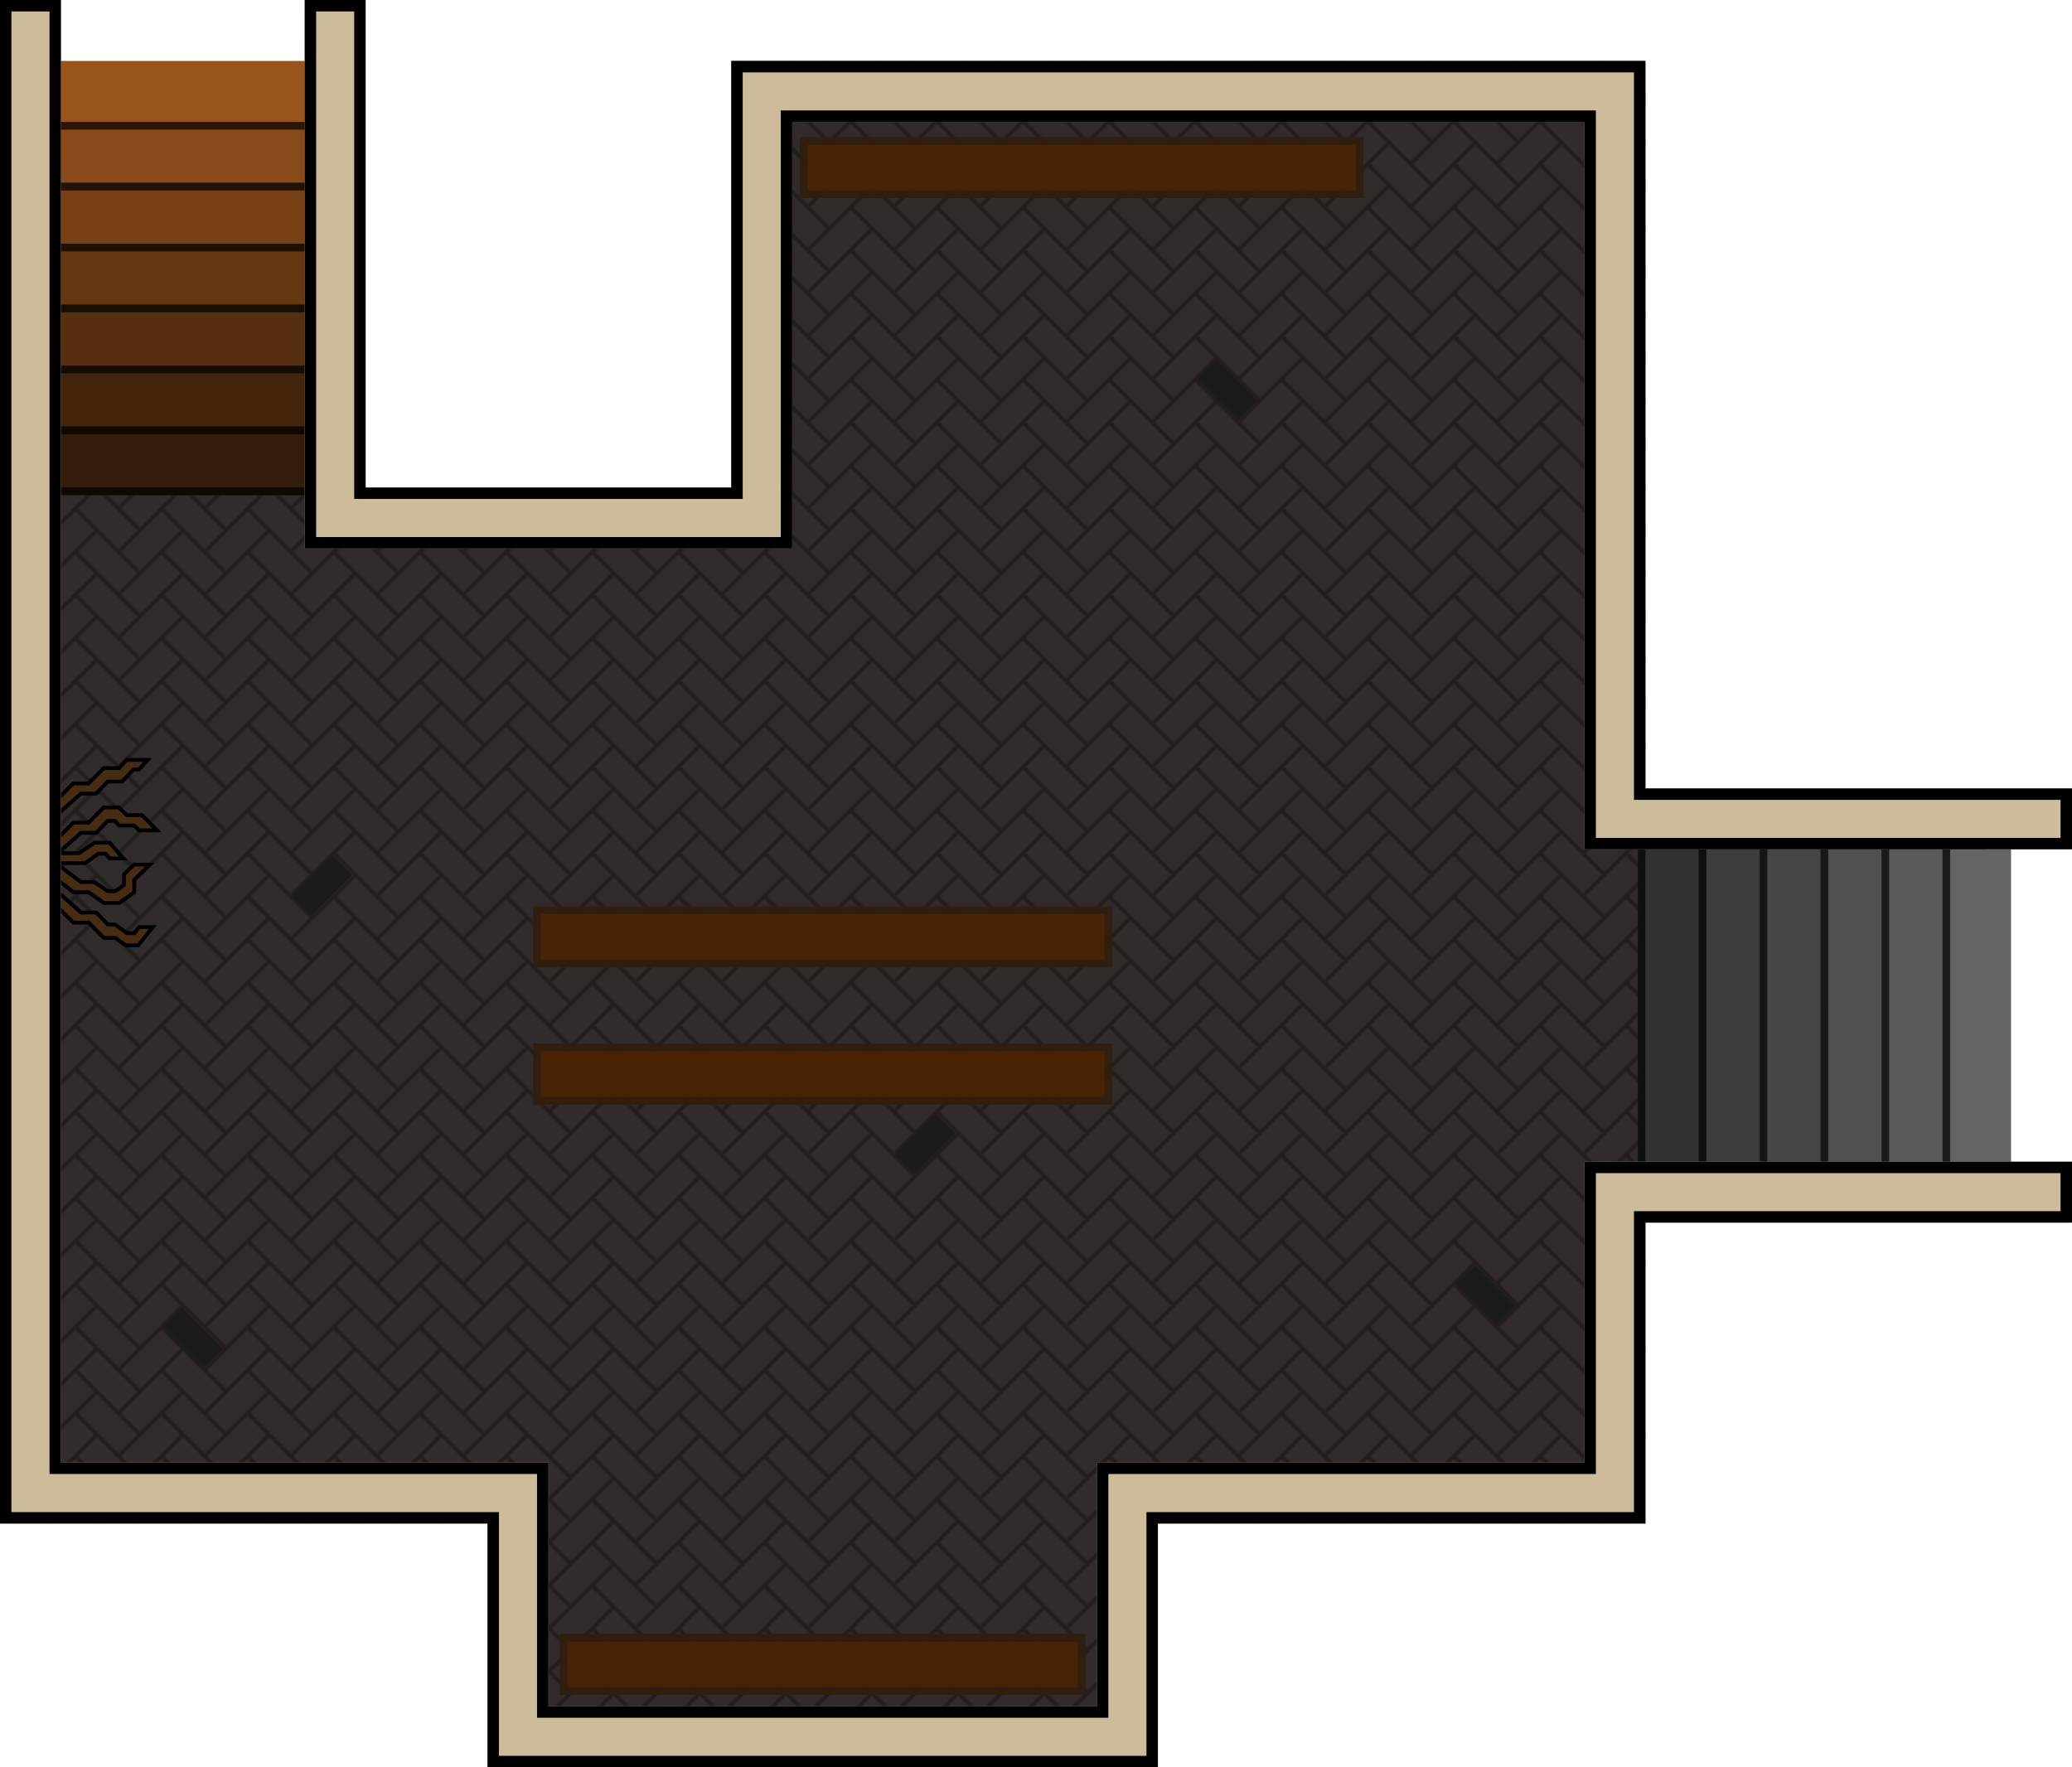 <svg xmlns="http://www.w3.org/2000/svg" xmlns:xlink="http://www.w3.org/1999/xlink" width="1088" height="928" viewBox="0 0 287.867 245.533"><defs><pattern xlink:href="#a" id="d" patternTransform="matrix(.187 -.187 .187 .187 292.1 118.533)"/><clipPath id="e"><path d="M293.132-44.65h78.317v8.467h-78.317z" fill="#b06e24" stroke-width="1.951"/></clipPath><clipPath id="f"><path d="M293.132 217.816h73.025v8.467h-73.025z" fill="#b06e24" stroke-width="1.883"/></clipPath><clipPath id="g"><path d="M365.099 141.616h80.433v8.467h-80.433z" fill="#b06e24" stroke-width="1.977"/></clipPath><clipPath id="h"><path d="M365.099 141.616h80.433v8.467h-80.433z" fill="#b06e24" stroke-width="1.977"/></clipPath><clipPath id="i"><path clip-path="url(#clipPath2845)" d="M402.14 158.55h9.526v-42.334h-9.525z" fill="#a3977d" stroke-width="1.984"/></clipPath><pattern patternUnits="userSpaceOnUse" width="64" height="64" patternTransform="translate(415.9 101.4) scale(.265)" id="a"><path fill="none" stroke-width="3.78" d="M0 0h64v64H0z"/><path fill="#312b2b" stroke-width="11.314" d="M0 0h64v64H0z"/><path transform="rotate(90)" fill-opacity=".294" stroke-width="2.666" stroke-miterlimit="10" d="M14-30h2V0h-2z"/><path fill-opacity=".294" stroke-width="3.302" stroke-miterlimit="10" d="M30 0h2v46h-2z"/><path transform="rotate(90)" fill-opacity=".294" stroke-width="1.822" stroke-miterlimit="10" d="M30-14h2V0h-2z"/><path fill-opacity=".294" stroke-width="3.373" stroke-miterlimit="10" d="M14 16h2v48h-2z"/><path transform="rotate(90)" fill-opacity=".294" stroke-width="3.302" stroke-miterlimit="10" d="M46-62h2v46h-2z"/><path transform="rotate(90)" fill-opacity=".294" stroke-width="2.754" stroke-miterlimit="10" d="M30-64h2v32h-2z"/><path transform="rotate(90)" fill-opacity=".294" stroke-width="1.947" stroke-miterlimit="10" d="M14-64h2v16h-2z"/><path fill-opacity=".294" stroke-width="2.666" stroke-miterlimit="10" d="M46 0h2v30h-2z"/><path fill-opacity=".294" stroke-width="1.947" stroke-miterlimit="10" d="M46 48h2v16h-2z"/><path transform="rotate(90)" fill-opacity=".294" stroke-width="2.666" stroke-miterlimit="10" d="M62-46h2v30h-2z"/><path transform="rotate(90)" fill-opacity=".294" stroke-width="1.822" stroke-miterlimit="10" d="M62-14h2V0h-2z"/><path fill-opacity=".294" stroke-width="1.822" stroke-miterlimit="10" d="M62 0h2v14h-2z"/><path fill-opacity=".294" stroke-width="2.754" stroke-miterlimit="10" d="M62 32h2v32h-2z"/></pattern><clipPath id="b"><path clip-path="url(#clipPath6865)" d="M402.14 158.55h9.526v-42.334h-9.525z" fill="#a3977d" stroke-width="1.984"/></clipPath><clipPath id="c"><path d="M351.34 147.966h9.526V92.933h-9.525z" clip-path="url(#clipPath6865)" fill="#a3977d" stroke-width="2.263"/></clipPath><clipPath id="j"><path d="M166.132-19.25v76.2h67.734V-2.317h110.066v101.07l67.734-.006v-8.46h-59.267v-101.07h-127v59.266h-50.8V-19.25z" fill="#a3977d" stroke-width="2.243"/></clipPath><clipPath id="k"><path d="M123.8-19.25v211.666h67.732v33.867h93.134v-33.867h67.733v-41.804h59.267v-8.467h-67.734v41.805H276.2v33.866H200V183.95h-67.733v-203.2z" fill="#a3977d" stroke-width="2.243"/></clipPath></defs><path transform="matrix(1 0 0 1.3 -132.266 -38.899)" d="M402.14 158.55h9.526v-42.334h-9.525z" clip-path="url(#b)" fill="#646464"/><path transform="translate(-115.332 19.25)" clip-path="url(#c)" d="M351.34 147.966h9.526V92.933h-9.525z" fill="#3c3c3c" stroke="#000" stroke-width="2.117" stroke-opacity=".706"/><path d="M351.34 147.966h9.526V92.933h-9.525z" clip-path="url(#c)" transform="translate(-106.866 19.25)" fill="#464646" stroke="#000" stroke-width="2.117" stroke-opacity=".706"/><path transform="translate(-98.399 19.25)" clip-path="url(#c)" d="M351.34 147.966h9.526V92.933h-9.525z" fill="#505050" stroke="#000" stroke-width="2.117" stroke-opacity=".706"/><path d="M351.34 147.966h9.526V92.933h-9.525z" clip-path="url(#c)" transform="translate(-89.932 19.25)" fill="#5a5a5a" stroke="#000" stroke-width="2.117" stroke-opacity=".706"/><path d="M0 67.733h101.6V8.466h127v203.2h-67.734v33.867H67.732v-33.867H0z" fill="url(#d)"/><path d="M351.34 147.966h9.526V92.933h-9.525z" clip-path="url(#c)" transform="translate(-123.8 19.25)" fill="#323232" stroke="#000" stroke-width="2.117" stroke-opacity=".706"/><path transform="translate(-182.007 63.7)" clip-path="url(#e)" d="M293.132-44.65h78.317v8.467h-78.317z" fill="#4b2400" fill-opacity=".882" stroke="#191919" stroke-width="2.117" stroke-opacity=".502"/><path transform="translate(-215.345 9.195)" clip-path="url(#f)" d="M293.132 217.816h73.025v8.467h-73.025z" fill="#4b2400" fill-opacity=".882" stroke="#191919" stroke-width="2.117" stroke-opacity=".502"/><path transform="translate(-291.016 -15.676)" clip-path="url(#g)" d="M365.099 141.616h80.433v8.467h-80.433z" fill="#4b2400" fill-opacity=".882" stroke="#191919" stroke-width="2.117" stroke-opacity=".502"/><path transform="translate(-291.016 3.374)" clip-path="url(#h)" d="M365.099 141.616h80.433v8.467h-80.433z" fill="#4b2400" fill-opacity=".882" stroke="#191919" stroke-width="2.117" stroke-opacity=".502"/><path d="M402.14 158.55h9.526v-42.334h-9.525z" clip-path="url(#i)" transform="matrix(0 -1 .975 0 -108.02 420.133)" fill="#99541b"/><path transform="matrix(0 -1 .975 0 -108.02 428.6)" clip-path="url(#i)" d="M402.14 158.55h9.526v-42.334h-9.525z" fill="#884a18" stroke="#000" stroke-width="2.144" stroke-opacity=".706"/><path d="M402.14 158.55h9.526v-42.334h-9.525z" clip-path="url(#i)" transform="matrix(0 -1 .975 0 -108.02 437.066)" fill="#774115" stroke="#000" stroke-width="2.144" stroke-opacity=".706"/><path transform="matrix(0 -1 .975 0 -108.02 445.533)" clip-path="url(#i)" d="M402.14 158.55h9.526v-42.334h-9.525z" fill="#663812" stroke="#000" stroke-width="2.144" stroke-opacity=".706"/><path d="M402.14 158.55h9.526v-42.334h-9.525z" clip-path="url(#i)" transform="matrix(0 -1 .975 0 -108.02 454)" fill="#552f0f" stroke="#000" stroke-width="2.144" stroke-opacity=".706"/><path transform="matrix(0 -1 .975 0 -108.02 462.466)" clip-path="url(#i)" d="M402.14 158.55h9.526v-42.334h-9.525z" fill="#44250c" stroke="#000" stroke-width="2.144" stroke-opacity=".706"/><path d="M402.14 158.55h9.526v-42.334h-9.525z" clip-path="url(#i)" transform="matrix(0 -1 .975 0 -108.02 470.933)" fill="#331c09" stroke="#000" stroke-width="2.144" stroke-opacity=".706"/><g fill="#462d12" stroke="#000" stroke-width=".529"><path d="M8.066 110.96l2.116-2.118h2.117l2.117-2.117h2.116l1.059-1.15h2.936l-1.22 1.316h-.749l-1.592 1.69-2.001.007-1.608 1.662h-2.116l-3.175 2.825zm.018 15.11l2.117 2.116h2.117l2.116 2.117h1.584l1.463 1.036h1.714l2.04-2.548h-1.886l-.694.857-1.046-.005-1.626-1.197-1-.005-1.607-1.662h-2.117l-3.175-2.826zm-.018-9.654l2.116-2.117h2.117l2.117-2.117h2.116l1.059 1.06h2.116l2.117 2.115h-2.493l-.682-.663-2.117-.009-.567-.646-1 .006-1.608 1.662h-2.116l-3.175 2.825zm.018 5.87l2.117 1.667h2.117l2.116 1.507h2.117l2.1-1.5-.013-1.73 2.175-2.116h-2.182l-1.402 1.373v1.47l-1.246.867-1-.006-1.864-1.273h-1.86l-3.175-2.377z"/><path d="M8.066 118.532h2.936l2.117-1.458h2.116l1.887 2.186-1.887-.009-.567-.646-1 .006-1.847 1.298-3.737.012z"/></g><path d="M22.668 184.376l2.663-2.663 5.663 5.662-2.663 2.663zm23.599-65.509l2.663 2.663-5.662 5.662-2.663-2.663zm83.811 35.924l2.663 2.663-5.662 5.663-2.663-2.663zm80.507 26.613l-2.663 2.663-5.662-5.663 2.663-2.663zM174.686 55.68l-2.663 2.663-5.663-5.663 2.663-2.663z" fill="#1a1a1a"/><path clip-path="url(#j)" d="M166.132-19.25v76.2h67.734V-2.317h110.066v101.07l67.734-.006v-8.46h-59.267v-101.07h-127v59.266h-50.8V-19.25z" transform="translate(-123.8 19.25)" fill="#ccbc9a" stroke="#000" stroke-width="3.175"/><path clip-path="url(#k)" d="M123.8-19.25v211.666h67.732v33.867h93.134v-33.867h67.733v-41.804h59.267v-8.467h-67.734v41.805H276.2v33.866H200V183.95h-67.733v-203.2z" transform="translate(-123.8 19.25)" fill="#ccbc9a" stroke="#000" stroke-width="3.175"/></svg>